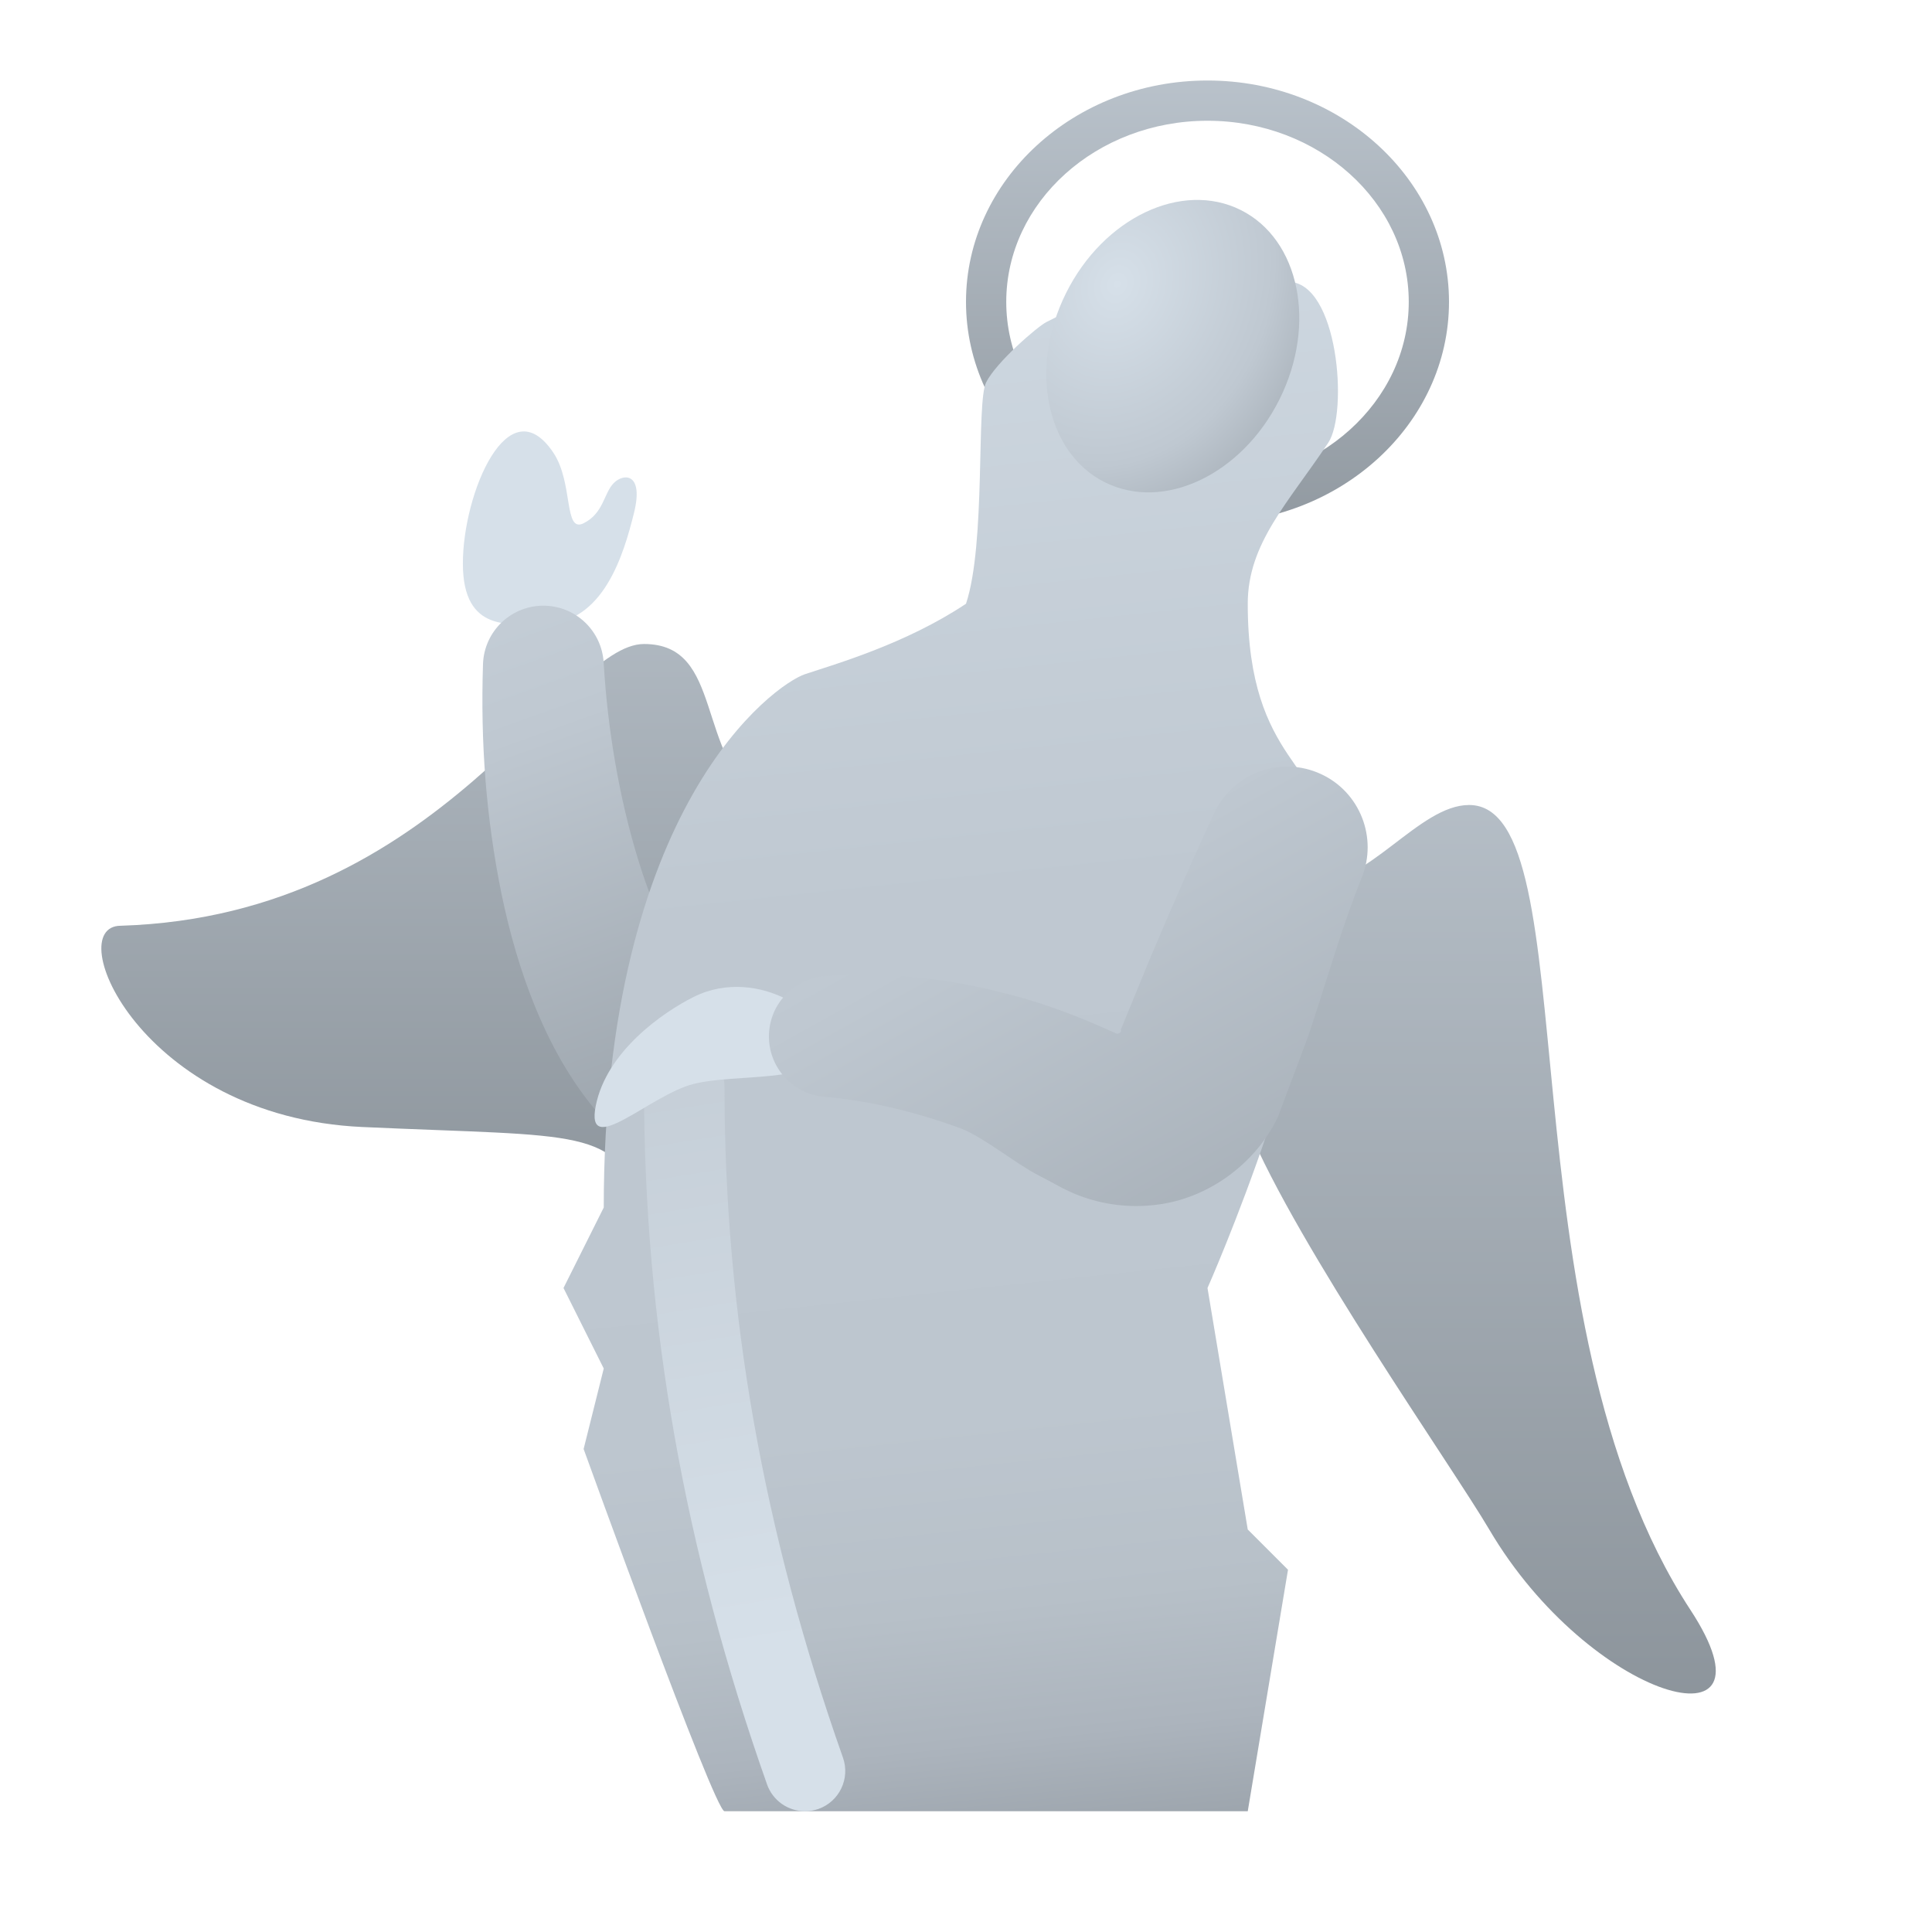 <svg xmlns="http://www.w3.org/2000/svg" viewBox="0 0 48 48"><path fill="#d6e0e9" d="M13.5,15.5c-0.791,0-2,0.25-2-1.5s1.132-4.427,2.25-2.75c0.5,0.75,0.25,2,0.75,1.75s0.5-0.75,0.75-1	s0.75-0.25,0.5,0.75S15,15.5,13.5,15.5z"/><linearGradient id="KAZ2PbJDyyxcshckDpk5La" x1="10.759" x2="10.759" y1="2.087" y2="32.479" gradientUnits="userSpaceOnUse"><stop offset="0" stop-color="#d6e0e9"/><stop offset=".224" stop-color="#bfc8d1"/><stop offset="1" stop-color="#889097"/></linearGradient><path fill="url(#KAZ2PbJDyyxcshckDpk5La)" d="M19,20c-1.75-1.25-1-4-3-4s-5,6.75-13,7c-1.5,0,0.5,4.75,6,5s6.25,0,7,2C17,27.5,19,20,19,20z"/><linearGradient id="KAZ2PbJDyyxcshckDpk5Lb" x1="36.814" x2="36.814" y1="5.283" y2="44.755" gradientUnits="userSpaceOnUse"><stop offset="0" stop-color="#d6e0e9"/><stop offset=".224" stop-color="#bfc8d1"/><stop offset="1" stop-color="#889097"/></linearGradient><path fill="url(#KAZ2PbJDyyxcshckDpk5Lb)" d="M32.5,22c1.5,0,2.75-2,4-2c3,0,0.75,12.75,5.5,20c2.357,3.598-2.5,2.25-5-2	c-0.914-1.554-4.75-7-6-10C32,23.5,32.5,22,32.5,22z"/><linearGradient id="KAZ2PbJDyyxcshckDpk5Lc" x1="30" x2="30" y1="-4.239" y2="15.745" gradientUnits="userSpaceOnUse"><stop offset="0" stop-color="#d6e0e9"/><stop offset=".224" stop-color="#bfc8d1"/><stop offset="1" stop-color="#889097"/></linearGradient><path fill="url(#KAZ2PbJDyyxcshckDpk5Lc)" d="M30,13c-3.309,0-6-2.468-6-5.5S26.691,2,30,2s6,2.468,6,5.5S33.309,13,30,13z M30,3	c-2.757,0-5,2.019-5,4.5s2.243,4.5,5,4.5s5-2.019,5-4.5S32.757,3,30,3z"/><linearGradient id="KAZ2PbJDyyxcshckDpk5Ld" x1="8.054" x2="18.815" y1="3.58" y2="33.645" gradientUnits="userSpaceOnUse"><stop offset="0" stop-color="#d6e0e9"/><stop offset=".484" stop-color="#bfc8d1"/><stop offset="1" stop-color="#889097"/></linearGradient><path fill="url(#KAZ2PbJDyyxcshckDpk5Ld)" d="M15,16.5c0.098,1.627,0.383,3.318,0.853,4.852c0.463,1.52,1.176,2.977,2.061,3.734	c0.842,0.72,0.94,1.986,0.22,2.827c-0.72,0.841-1.986,0.94-2.827,0.22c-0.059-0.05-0.114-0.103-0.165-0.159l-0.056-0.061	c-0.825-0.889-1.359-1.867-1.761-2.827c-0.4-0.964-0.667-1.926-0.866-2.881C12.071,20.29,11.937,18.426,12,16.5	c0.027-0.828,0.72-1.478,1.548-1.451c0.779,0.025,1.4,0.64,1.449,1.403L15,16.5z"/><linearGradient id="KAZ2PbJDyyxcshckDpk5Le" x1="21.235" x2="26.517" y1="-1.714" y2="47.916" gradientUnits="userSpaceOnUse"><stop offset="0" stop-color="#d6e0e9"/><stop offset=".484" stop-color="#bfc8d1"/><stop offset=".743" stop-color="#bdc6cf"/><stop offset=".836" stop-color="#b7c0c8"/><stop offset=".903" stop-color="#acb4bd"/><stop offset=".956" stop-color="#9ca4ac"/><stop offset="1" stop-color="#889097"/></linearGradient><path fill="url(#KAZ2PbJDyyxcshckDpk5Le)" d="M28,7c-0.5,0.25-1,0.5-2,1c-0.224,0.112-1.25,1-1.5,1.5s0,4-0.5,5.5c-1.5,1-3.25,1.5-4,1.75	S15,20,15,30l-1,2l1,2l-0.5,2c0,0,3.25,9,3.5,9s13,0,13,0l1-6l-1-1l-1-6c0,0,3-6.75,3-11c0-2-2-2-2-6c0-1.5,1-2.5,2-4	c0.5-0.75,0.25-4-1-4S28,7,28,7z"/><linearGradient id="KAZ2PbJDyyxcshckDpk5Lf" x1="19.071" x2="13.006" y1="41.012" y2="3.186" gradientUnits="userSpaceOnUse"><stop offset="0" stop-color="#d6e0e9"/><stop offset=".518" stop-color="#bfc8d1"/><stop offset=".754" stop-color="#bdc6cf"/><stop offset=".839" stop-color="#b7c0c8"/><stop offset=".899" stop-color="#acb4bd"/><stop offset=".948" stop-color="#9ca4ac"/><stop offset=".988" stop-color="#889097"/></linearGradient><path fill="url(#KAZ2PbJDyyxcshckDpk5Lf)" d="M20,45c-0.412,0-0.798-0.257-0.943-0.667C17,38.505,16,32.835,16,27c0-0.553,0.448-1,1-1	s1,0.447,1,1c0,5.604,0.963,11.057,2.943,16.667c0.184,0.521-0.089,1.092-0.61,1.276C20.223,44.981,20.11,45,20,45z"/><radialGradient id="KAZ2PbJDyyxcshckDpk5Lg" cx="27.745" cy="7.075" r="9.503" gradientTransform="matrix(.356 -.935 .771 .293 12.424 30.93)" gradientUnits="userSpaceOnUse"><stop offset="0" stop-color="#d6e0e9"/><stop offset=".484" stop-color="#bfc8d1"/><stop offset="1" stop-color="#889097"/></radialGradient><path fill="url(#KAZ2PbJDyyxcshckDpk5Lg)" d="M31.789,9.921c0.931-1.868,0.499-3.974-0.965-4.704c-1.464-0.73-3.405,0.193-4.337,2.062	s-0.499,3.974,0.965,4.704S30.858,11.789,31.789,9.921z"/><path fill="#d6e0e9" d="M17.233,24.769c-0.764,0.382-2.161,1.35-2.431,2.701c-0.27,1.35,1.35-0.27,2.431-0.54	c1.08-0.27,2.971,0,3.241-0.81C20.744,25.309,18.854,23.958,17.233,24.769z"/><linearGradient id="KAZ2PbJDyyxcshckDpk5Lh" x1="15.286" x2="37.115" y1="3.11" y2="42.332" gradientUnits="userSpaceOnUse"><stop offset="0" stop-color="#d6e0e9"/><stop offset=".484" stop-color="#bfc8d1"/><stop offset="1" stop-color="#889097"/></linearGradient><path fill="url(#KAZ2PbJDyyxcshckDpk5Lh)" d="M33.835,21.795C33.342,23.018,33,24.25,32.5,25.75l-0.75,2	c-0.564,1.183-1.767,2.044-3.046,2.185c-0.638,0.078-1.294-0.004-1.886-0.229c-0.15-0.052-0.289-0.125-0.43-0.192l-0.212-0.115	l-0.385-0.204c-0.519-0.262-1.371-0.951-1.913-1.157c-1.089-0.4-2.221-0.683-3.378-0.787l-0.028-0.003	c-0.827-0.075-1.437-0.806-1.362-1.633c0.067-0.745,0.667-1.314,1.39-1.365c1.48-0.106,2.978,0.045,4.408,0.414	c0.719,0.174,1.418,0.415,2.1,0.696l0.508,0.219l0.231,0.103c0.011-0.005,0.017,0.004,0.025-0.001	c0.029-0.005,0.047-0.017,0.062-0.03c0.03-0.044,0.02-0.044,0.01-0.065l0.724-1.763c0.512-1.215,1.041-2.422,1.596-3.618	c0.465-1.002,1.654-1.438,2.657-0.973C33.791,19.681,34.229,20.815,33.835,21.795z"/></svg>